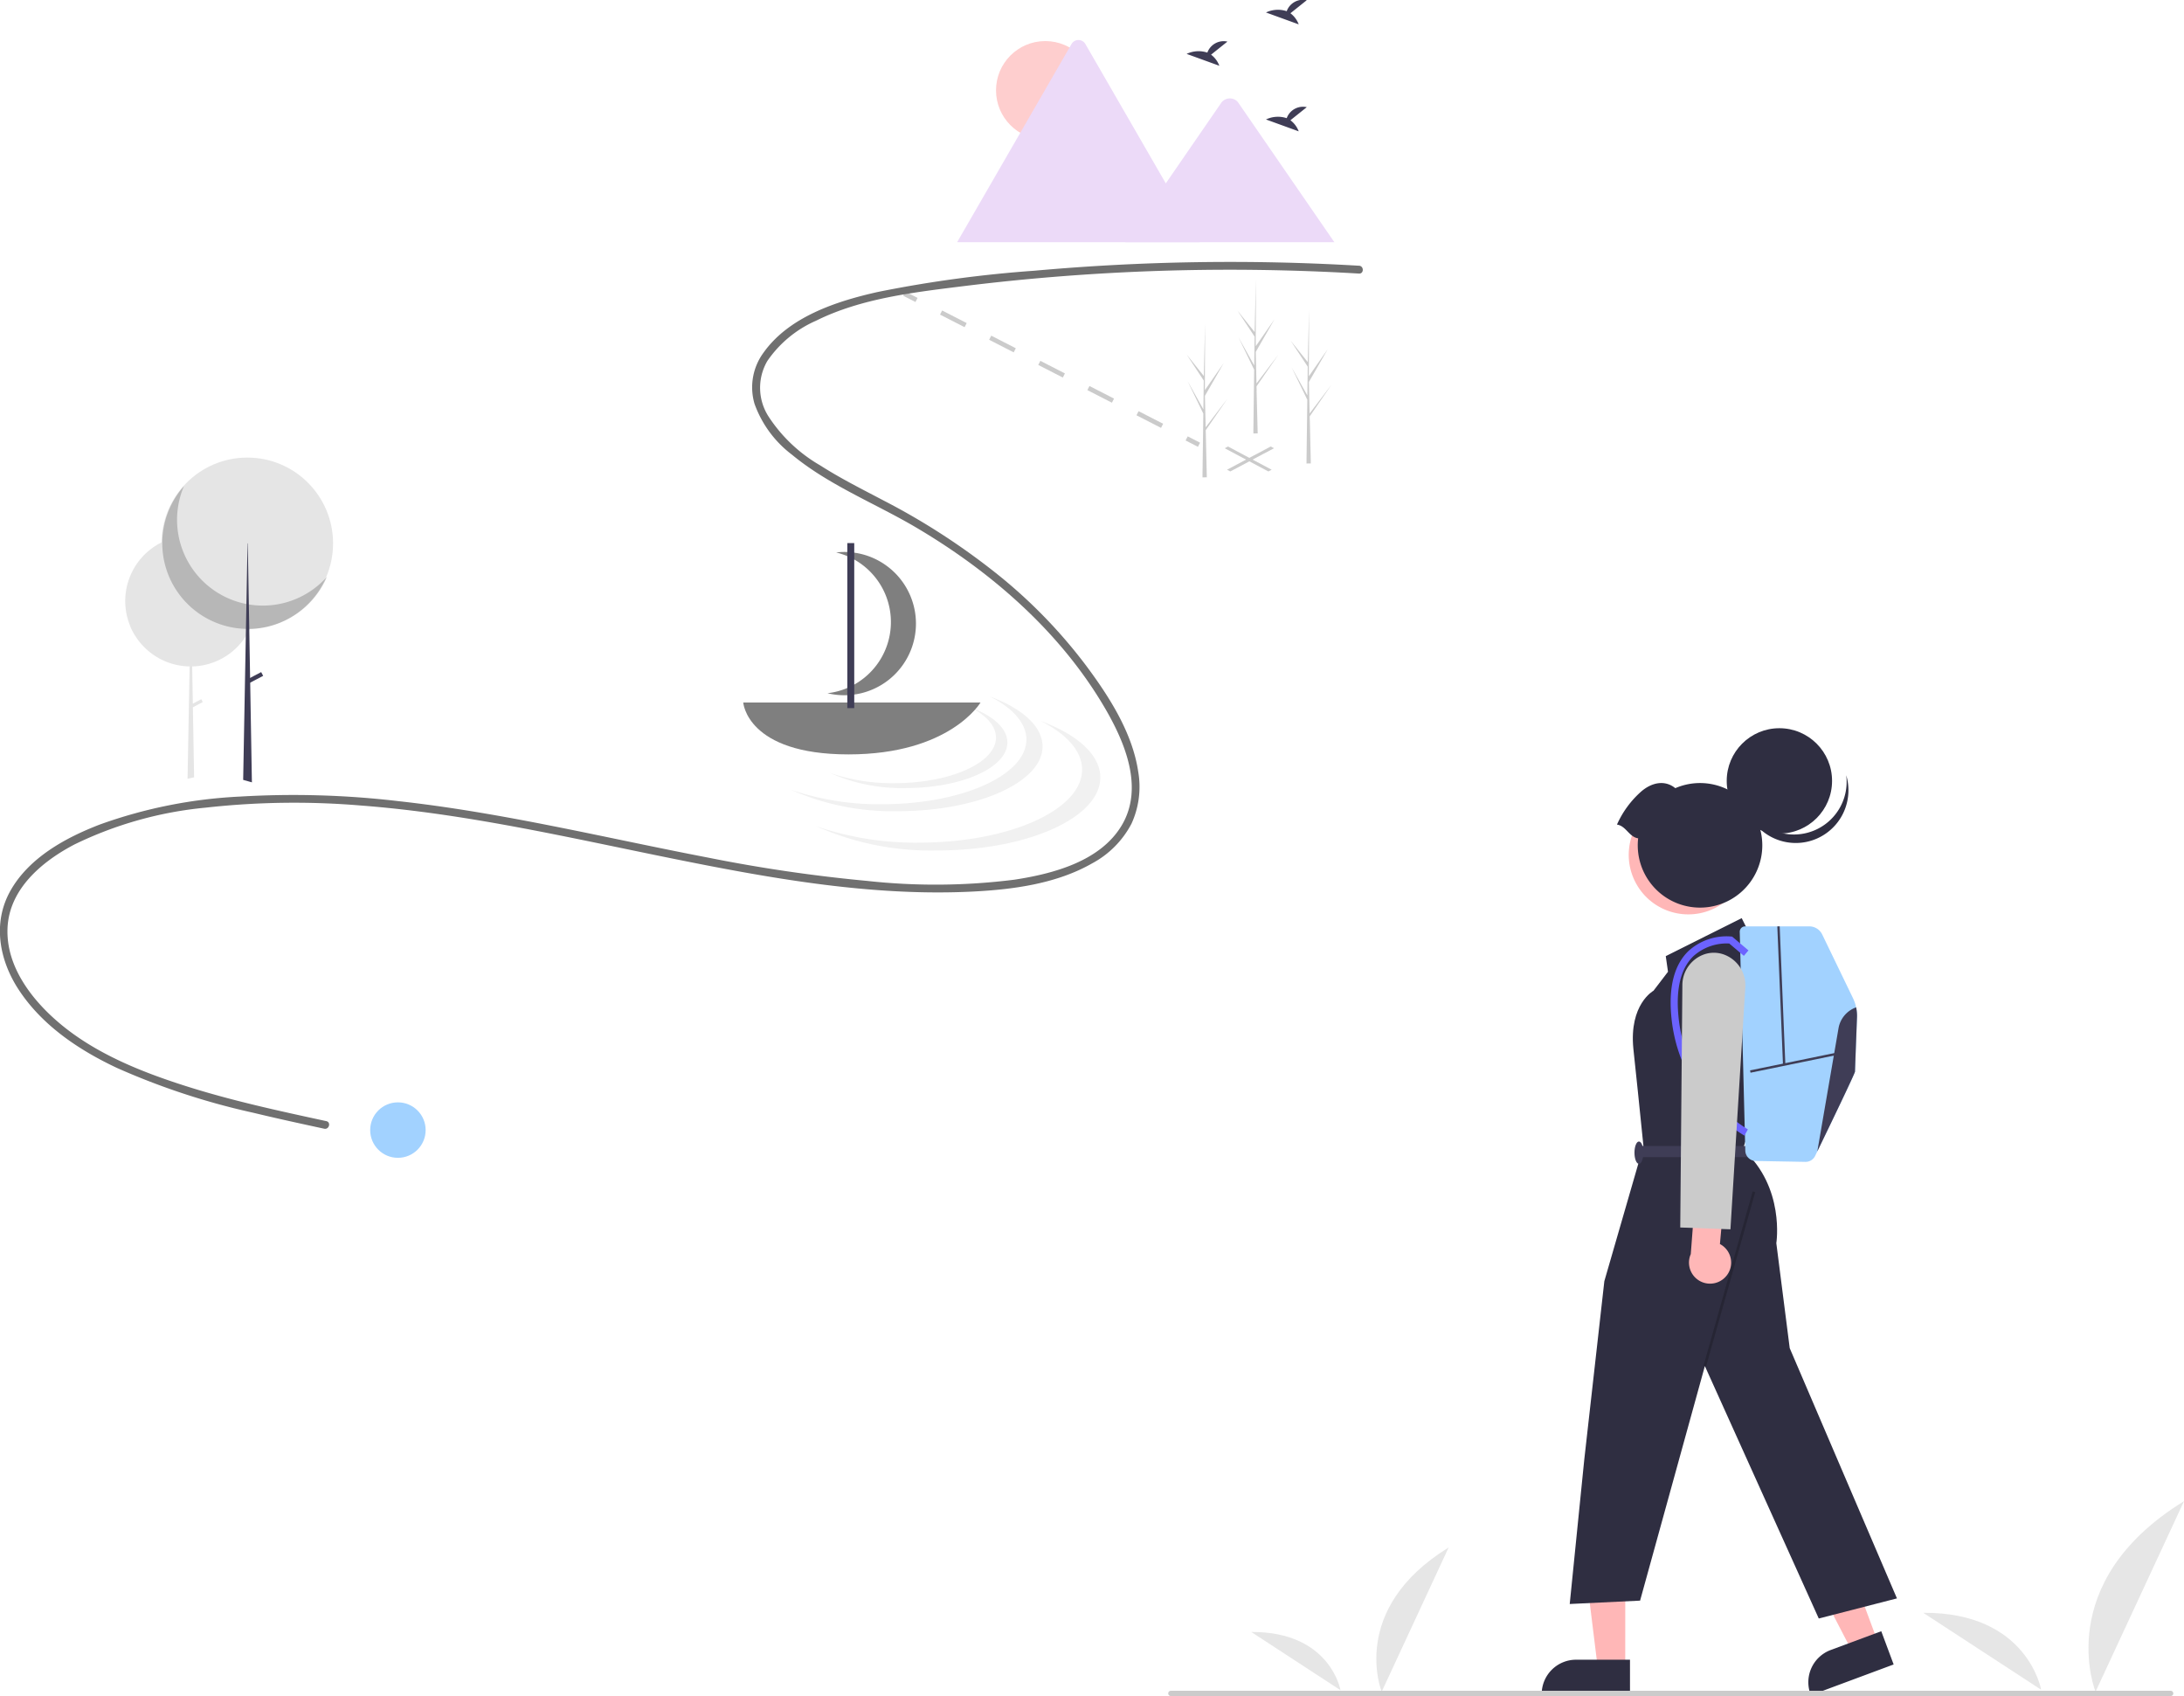 <svg xmlns="http://www.w3.org/2000/svg" width="259.212" height="201.256" viewBox="0 0 259.212 201.256">
  <g id="undraw_adventure_map_hnin" transform="translate(0 0)">
    <path id="Path_482" data-name="Path 482" d="M708.958,733.537s-3.973-9.78,7.946-17.114Z" transform="translate(-544.97 -532.793)" fill="#e6e6e6"/>
    <path id="Path_483" data-name="Path 483" d="M671.272,755.514s-1.212-6.97-10.592-6.911Z" transform="translate(-512.17 -554.948)" fill="#e6e6e6"/>
    <path id="Path_482-2" data-name="Path 482" d="M980.463,721.392s-5.249-12.92,10.5-22.61Z" transform="translate(-731.749 -520.648)" fill="#e6e6e6"/>
    <path id="Path_483-2" data-name="Path 483" d="M930.673,750.425s-1.6-9.209-13.994-9.13" transform="translate(-688.415 -549.916)" fill="#e6e6e6"/>
    <path id="Path_484" data-name="Path 484" d="M471.76,173.029l-5.184-2.753.388-.206,5.184,2.754Z" transform="translate(-321.218 -117.085)" fill="#cbcbcb"/>
    <path id="Path_485" data-name="Path 485" d="M467.845,173.029l-.388-.206,5.183-2.754.388.206Z" transform="translate(-321.825 -117.085)" fill="#cbcbcb"/>
    <rect id="Rectangle_1576" data-name="Rectangle 1576" width="0.549" height="1.645" transform="translate(107.189 35.088) rotate(-62.868)" fill="#cbcbcb"/>
    <path id="Path_486" data-name="Path 486" d="M568.332,259.194l-2.915-1.494.25-.488,2.915,1.494Zm-5.829-2.987-2.915-1.494.25-.488,2.915,1.494Zm-5.829-2.987-2.915-1.494.25-.488,2.915,1.494Zm-5.829-2.987-2.915-1.494.25-.488,2.915,1.494Zm-5.829-2.987-2.915-1.494.25-.488,2.915,1.494Z" transform="translate(-430.532 -208.42)" fill="#cbcbcb"/>
    <rect id="Rectangle_1577" data-name="Rectangle 1577" width="0.549" height="1.645" transform="translate(140.715 52.268) rotate(-62.868)" fill="#cbcbcb"/>
    <path id="Path_487" data-name="Path 487" d="M247.229,338.764q0,.257-.017.51a7.72,7.72,0,0,1-.723,2.8l-.01.022c-.019.041-.039.082-.06.122a7.629,7.629,0,0,1-.411.725,7.759,7.759,0,0,1-6.367,3.583l.077,4.417,1-.527.179.34-1.173.618.143,8.2,0,.11-.774.172,0-.11.244-13.221a7.743,7.743,0,0,1-5.478-2.383c-.049-.05-.1-.1-.144-.154l-.005-.006A7.776,7.776,0,0,1,232.3,341.8l.023.025A7.768,7.768,0,0,1,236,331.812l.081-.04a7.774,7.774,0,0,1,10.071,3.057c.047.079.093.161.137.242a7.726,7.726,0,0,1,.934,3.692Z" transform="translate(-216.831 -267.446)" fill="#e5e5e5"/>
    <circle id="Ellipse_309" data-name="Ellipse 309" cx="10.179" cy="10.179" r="10.179" transform="translate(19.172 54.298)" fill="#e5e5e5"/>
    <path id="Path_488" data-name="Path 488" d="M248.376,312.138a10.18,10.18,0,0,0,16.962,10.774,10.18,10.18,0,1,1-16.962-10.774Z" transform="translate(-226.54 -254.46)" opacity="0.2"/>
    <path id="Path_489" data-name="Path 489" d="M93.686,235.32l-1.04-.292,0-.112.312-16.932.016-.844v-.025l.055-2.958.079-4.288h0l.054-2.906h.029l.055,3.149.071,4.1.051,2.908v.021l0,.12h0l.1,5.669.01.563.2,11.716Z" transform="translate(-63.783 -142.485)" fill="#3f3d56"/>
    <rect id="Rectangle_1578" data-name="Rectangle 1578" width="1.902" height="0.503" transform="translate(29.316 80.638) rotate(-27.766)" fill="#3f3d56"/>
    <path id="Path_490" data-name="Path 490" d="M345.292,227.217a259.28,259.28,0,0,0-38.554.593,146.151,146.151,0,0,0-18.519,2.509c-4.884,1.086-10.554,2.92-13.6,7.194a6.945,6.945,0,0,0-1.084,6.079,13.108,13.108,0,0,0,4.453,6.052c4.425,3.655,9.915,5.782,14.819,8.687,8.954,5.3,17.148,12.449,22.408,21.528,2.314,3.995,4.516,9.307,1.939,13.709-2.525,4.313-8.161,5.8-12.758,6.5a74.6,74.6,0,0,1-17.481.148,182.134,182.134,0,0,1-18.9-2.768c-12.236-2.349-24.36-5.338-36.766-6.7a106.475,106.475,0,0,0-18.745-.542,57.129,57.129,0,0,0-16.646,3.31c-4.088,1.569-8.445,3.943-10.653,7.9-2.128,3.816-1.3,8.217,1.019,11.737,2.788,4.236,7.137,7.139,11.657,9.261a84.589,84.589,0,0,0,16.165,5.313c2.8.675,5.607,1.286,8.418,1.893.586.127.837-.774.248-.9-5.669-1.225-11.354-2.454-16.882-4.227-5.116-1.641-10.351-3.743-14.54-7.189-3.389-2.788-6.611-6.859-6.411-11.488.2-4.667,4.117-7.925,7.955-9.931a45.24,45.24,0,0,1,15.584-4.365,94.688,94.688,0,0,1,18.409-.25c12.377.942,24.477,3.761,36.611,6.22,11.789,2.389,23.945,4.6,36.026,3.988,4.788-.243,9.919-.929,14.147-3.346a11.262,11.262,0,0,0,4.665-4.7,10.522,10.522,0,0,0,.8-6.182c-.686-4.6-3.419-8.868-6.146-12.533a60.568,60.568,0,0,0-10.324-10.695,81.438,81.438,0,0,0-13.661-8.9c-2.567-1.351-5.17-2.651-7.616-4.216a18.116,18.116,0,0,1-6.091-5.742,6.305,6.305,0,0,1-.176-6.649,13.627,13.627,0,0,1,5.77-4.77c5.342-2.654,11.552-3.365,17.4-4.093a257.3,257.3,0,0,1,37.837-1.887q4.609.108,9.212.382c.6.035.6-.9,0-.935Z" transform="translate(-183.986 -195.684)" fill="#707070"/>
    <path id="Path_491" data-name="Path 491" d="M669.184,128.574l1.941-1.552a2.056,2.056,0,0,0-2.381,1.307,3.306,3.306,0,0,0-2.46.152l3.883,1.41A2.939,2.939,0,0,0,669.184,128.574Z" transform="translate(-516.028 -127)" fill="#3f3d56"/>
    <path id="Path_492" data-name="Path 492" d="M638.952,144.347l1.941-1.552a2.056,2.056,0,0,0-2.381,1.307,3.306,3.306,0,0,0-2.46.152l3.883,1.41A2.938,2.938,0,0,0,638.952,144.347Z" transform="translate(-495.215 -137.859)" fill="#3f3d56"/>
    <path id="Path_493" data-name="Path 493" d="M669.184,169.322l1.941-1.552a2.056,2.056,0,0,0-2.381,1.307,3.306,3.306,0,0,0-2.46.152l3.883,1.41A2.938,2.938,0,0,0,669.184,169.322Z" transform="translate(-516.028 -155.053)" fill="#3f3d56"/>
    <g id="Group_27" data-name="Group 27" transform="translate(113.605 4.75)">
      <circle id="Ellipse_7" data-name="Ellipse 7" cx="5.847" cy="5.847" r="5.847" transform="translate(4.609 0.124)" fill="#fecece"/>
      <path id="Path_63" data-name="Path 63" d="M577.434,166.236H548.749a.587.587,0,0,1-.107-.008l13.567-23.5a.95.95,0,0,1,1.653,0l9.1,15.768.436.754Z" transform="translate(-548.642 -142.248)" fill="#ecdaf8"/>
      <path id="Path_65" data-name="Path 65" d="M637.5,181.538H612.687l4.807-6.983.346-.5,6.265-9.1a1.268,1.268,0,0,1,1.883-.112,1.153,1.153,0,0,1,.09.112Z" transform="translate(-592.734 -157.549)" fill="#ecdaf8"/>
    </g>
    <path id="Path_494" data-name="Path 494" d="M508.784,392.235c2.719,1.359,4.374,3.154,4.374,5.122,0,4.241-7.674,7.678-17.139,7.678a32.192,32.192,0,0,1-10.846-1.733,29.579,29.579,0,0,0,12.765,2.556c9.466,0,17.139-3.438,17.139-7.678C515.078,395.783,512.625,393.643,508.784,392.235Z" transform="translate(-391.34 -309.603)" fill="#f1f1f1"/>
    <path id="Path_495" data-name="Path 495" d="M521.5,401.585c3.068,1.533,4.936,3.559,4.936,5.78,0,4.785-8.659,8.664-19.34,8.664a36.326,36.326,0,0,1-12.238-1.956,33.377,33.377,0,0,0,14.4,2.884c10.681,0,19.34-3.879,19.34-8.664C528.6,405.589,525.832,403.174,521.5,401.585Z" transform="translate(-398.007 -316.04)" fill="#f1f1f1"/>
    <path id="Path_496" data-name="Path 496" d="M516.771,396.353c1.915.957,3.082,2.222,3.082,3.609,0,2.988-5.406,5.41-12.075,5.41a22.681,22.681,0,0,1-7.641-1.221,20.84,20.84,0,0,0,8.993,1.8c6.669,0,12.075-2.422,12.075-5.41C521.205,398.853,519.478,397.345,516.771,396.353Z" transform="translate(-401.643 -312.438)" fill="#f1f1f1"/>
    <path id="Path_497" data-name="Path 497" d="M467.141,394.593s.421,6.153,12.487,6.153,15.669-6.153,15.669-6.153Z" transform="translate(-378.927 -311.227)" fill="#7f7f7f"/>
    <path id="Path_498" data-name="Path 498" d="M506.358,338.964a8.47,8.47,0,0,0-6.1-1.669A8.5,8.5,0,0,1,499.227,354a8.5,8.5,0,0,0,7.13-15.039Z" transform="translate(-401.016 -271.74)" fill="#7f7f7f"/>
    <rect id="Rectangle_1579" data-name="Rectangle 1579" width="0.823" height="19.583" transform="translate(100.564 64.444)" fill="#3f3d56"/>
    <path id="Path_499" data-name="Path 499" d="M677.952,258.005l0-.008-.011-.478,2.577-3.742-2.574,3.384-.009.1-.088-3.825,2.226-3.88-2.232,3.208.023-7.924v0l-.148,6.245-2.029-2.537,2.022,3.075-.044,3.421-1.867-3.339,1.86,3.842-.025,1.9-.068,5.27,0,.394q.258,0,.511-.009l-.117-5.062Z" transform="translate(-522.498 -208.111)" fill="#cbcbcb"/>
    <path id="Path_500" data-name="Path 500" d="M638.342,263.286l0-.008-.011-.478,2.577-3.742-2.574,3.384-.009.1-.088-3.825,2.226-3.88-2.233,3.208.023-7.924v0l-.148,6.245-2.029-2.537,2.022,3.075-.044,3.421-1.867-3.339,1.86,3.842-.025,1.9L637.95,268l0,.394q.258,0,.511-.009l-.117-5.062Z" transform="translate(-495.228 -211.747)" fill="#cbcbcb"/>
    <path id="Path_501" data-name="Path 501" d="M657.707,246.562l0-.008-.011-.478,2.577-3.742-2.574,3.384-.009.1-.088-3.825,2.226-3.88-2.232,3.208.023-7.924v0l-.148,6.245-2.029-2.537,2.022,3.075-.044,3.421-1.867-3.339,1.86,3.842-.025,1.9-.068,5.27,0,.394q.258,0,.511-.009L657.7,246.6Z" transform="translate(-508.56 -200.233)" fill="#cbcbcb"/>
    <circle id="Ellipse_310" data-name="Ellipse 310" cx="3.291" cy="3.291" r="3.291" transform="translate(43.936 130.808)" fill="#a2d2ff"/>
    <path id="Path_502" data-name="Path 502" d="M695.814,599.451l-3.047,1.132-5.816-11.212,4.5-1.67Z" transform="translate(-472.938 -404.607)" fill="#ffb7b7"/>
    <path id="Path_503" data-name="Path 503" d="M883.024,752.247,873.2,755.9l-.046-.124a4.079,4.079,0,0,1,2.4-5.244h0l6-2.229Z" transform="translate(-658.273 -554.738)" fill="#2f2e41"/>
    <path id="Path_504" data-name="Path 504" d="M608.563,607.871h-3.25l-1.546-12.536h4.8Z" transform="translate(-415.668 -409.863)" fill="#ffb7b7"/>
    <path id="Path_505" data-name="Path 505" d="M781.8,763.379H771.32v-.133a4.079,4.079,0,0,1,4.079-4.079h6.4Z" transform="translate(-588.341 -562.221)" fill="#2f2e41"/>
    <path id="Path_506" data-name="Path 506" d="M803.458,478.818,802.4,476.7l-9.013,4.507.265,1.856-1.723,2.253s-2.916,1.591-2.386,6.893l.53,5.037.663,6.495-4.639,16.038-2.386,21.208-1.723,17.1,8.351-.4,7.688-27.835,13.52,29.956,9.278-2.386L808.1,527.729l-1.591-12.46s1.06-6.627-3.977-11.134l.8-2.386v-2.94l2.651-14.026Z" transform="translate(-595.683 -367.752)" fill="#2f2e41"/>
    <rect id="Rectangle_1580" data-name="Rectangle 1580" width="21.484" height="0.312" transform="translate(202.19 162.055) rotate(-74.249)" opacity="0.2"/>
    <rect id="Rectangle_1581" data-name="Rectangle 1581" width="12.99" height="1.325" transform="translate(194.52 135.985)" fill="#3f3d56"/>
    <ellipse id="Ellipse_311" data-name="Ellipse 311" cx="0.53" cy="1.325" rx="0.53" ry="1.325" transform="translate(193.99 135.455)" fill="#3f3d56"/>
    <circle id="Ellipse_312" data-name="Ellipse 312" cx="7.066" cy="7.066" r="7.066" transform="translate(190.787 98.626) rotate(-28.663)" fill="#ffb7b7"/>
    <circle id="Ellipse_313" data-name="Ellipse 313" cx="6.251" cy="6.251" r="6.251" transform="translate(204.939 86.412)" fill="#2f2e41"/>
    <path id="Path_507" data-name="Path 507" d="M860.391,422.285a6.252,6.252,0,1,1-12.195,2.564,6.252,6.252,0,0,0,12.195-2.564Z" transform="translate(-641.267 -330.291)" fill="#2f2e41"/>
    <path id="Path_508" data-name="Path 508" d="M802.509,431.809a7.391,7.391,0,1,0,4.41-5.95c-1.234-1-2.765-.687-4.009.364a11.457,11.457,0,0,0-2.916,3.958C801.068,430.331,801.436,431.658,802.509,431.809Z" transform="translate(-608.082 -332.333)" fill="#2f2e41"/>
    <path id="Path_509" data-name="Path 509" d="M860.688,490.642c-.079,2.094-.236,6.216-.236,6.427s-3.125,6.692-4.475,9.477h0c-.1.2-.182.374-.258.531a1.255,1.255,0,0,1-1.154.709l-5.9-.106a1.257,1.257,0,0,1-1.236-1.226l-.658-25.956a.642.642,0,0,1,.641-.658h7.608a1.711,1.711,0,0,1,1.539.966l3.652,7.555a4.83,4.83,0,0,1,.476,2.281Z" transform="translate(-640.286 -369.916)" fill="#a2d2ff"/>
    <path id="Path_510" data-name="Path 510" d="M829.2,507.283a16.9,16.9,0,0,1-4.031-3.407,18.7,18.7,0,0,1-4.659-10.869c-.3-3.45.384-6.014,2.034-7.621a6.715,6.715,0,0,1,5.072-1.733l.128.014,1.934,1.636-.547.647-1.73-1.464A5.912,5.912,0,0,0,823.127,486c-1.454,1.422-2.051,3.755-1.775,6.934a17.854,17.854,0,0,0,4.426,10.355,16.4,16.4,0,0,0,3.829,3.253Z" transform="translate(-622.158 -372.525)" fill="#6c63ff"/>
    <rect id="Rectangle_1582" data-name="Rectangle 1582" width="10.524" height="0.282" transform="matrix(0.98, -0.201, 0.201, 0.98, 207.709, 127.014)" fill="#3f3d56"/>
    <rect id="Rectangle_1583" data-name="Rectangle 1583" width="0.282" height="16.417" transform="matrix(0.999, -0.041, 0.041, 0.999, 210.943, 109.932)" fill="#3f3d56"/>
    <path id="Path_511" data-name="Path 511" d="M881.031,511.877c-.079,2.094-.236,6.216-.236,6.427S877.67,525,876.32,527.78l2.516-14.611a3.221,3.221,0,0,1,2.091-2.484A4.744,4.744,0,0,1,881.031,511.877Z" transform="translate(-660.629 -391.151)" fill="#3f3d56"/>
    <path id="Path_512" data-name="Path 512" d="M831.906,589.527a2.486,2.486,0,0,0-.808-3.725l.511-5.657-3.362-1.149-.61,8a2.5,2.5,0,0,0,4.269,2.532Z" transform="translate(-626.965 -438.18)" fill="#ffb7b7"/>
    <path id="Path_513" data-name="Path 513" d="M830.06,522.705l-5.958-.216.252-28.731a3.878,3.878,0,0,1,2.627-3.691,3.523,3.523,0,0,1,2.216,0,3.879,3.879,0,0,1,2.624,3.97Z" transform="translate(-624.679 -376.832)" fill="#cbcbcb"/>
    <path id="Path_514" data-name="Path 514" d="M748,771.623H629.3a.312.312,0,0,1,0-.623H748a.312.312,0,0,1,0,.623Z" transform="translate(-490.353 -570.367)" fill="#cbcbcb"/>
  </g>
</svg>
